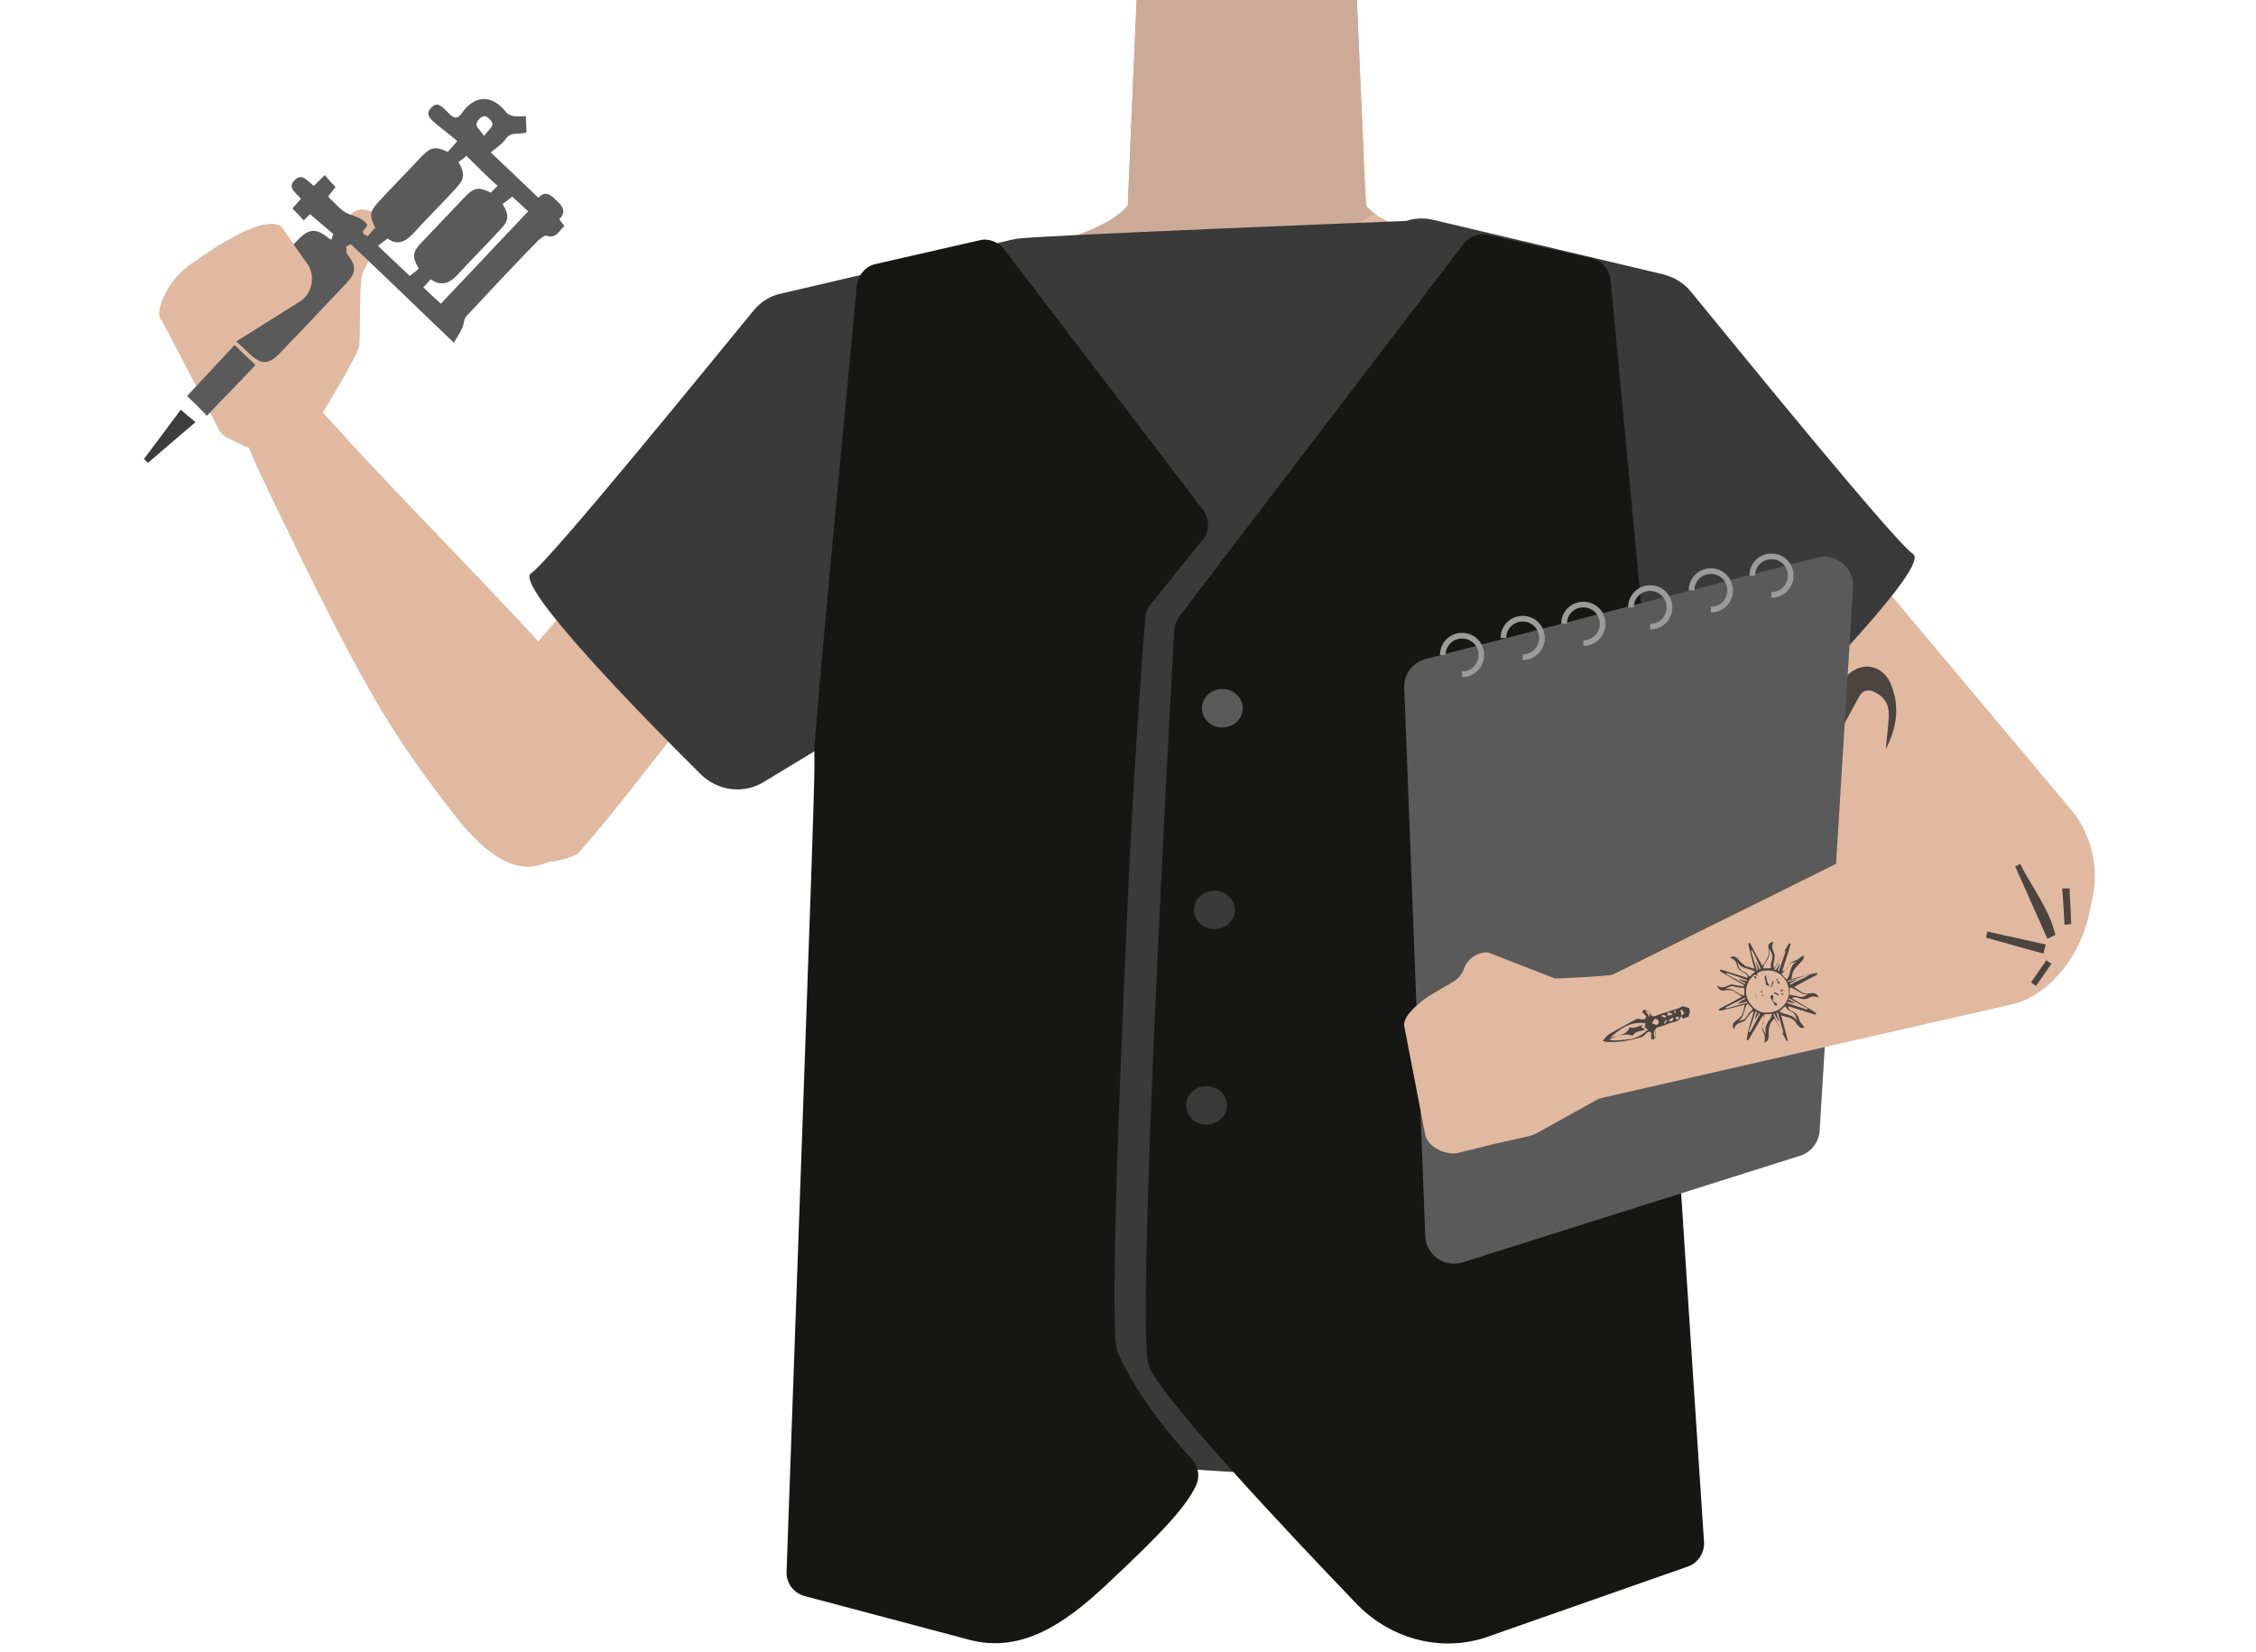<?xml version="1.0" encoding="utf-8"?>
<!-- Generator: Adobe Illustrator 26.0.3, SVG Export Plug-In . SVG Version: 6.00 Build 0)  -->
<svg version="1.1" id="Calque_1" xmlns="http://www.w3.org/2000/svg" xmlns:xlink="http://www.w3.org/1999/xlink" x="0px" y="0px"
	 viewBox="0 0 398.1 291.5" style="enable-background:new 0 0 398.1 291.5;" xml:space="preserve">
<style type="text/css">
	.st0{fill:#E0B9A0;}
	.st1{fill:#4C443F;}
	.st2{fill:#CCAA97;}
	.st3{fill:#3A3A3A;}
	.st4{fill:#161615;}
	.st5{fill:#5A5A5A;}
	.st6{fill:#3D3D3D;}
	.st7{fill:none;stroke:#9B9B9B;stroke-miterlimit:10;}
</style>
<path class="st0" d="M294.3,51.4c7.8,5.7,21.5,32.3,21.5,32.3l49.5,59c6.4,7.6,5.6,18.8-1.5,25.6l0,0c-7.4,7-19,6.8-26.2-0.6
	l-62.8-68.1l5.1-52.3C279.9,47.5,291.3,49.2,294.3,51.4z"/>
<path class="st1" d="M332.8,132.2c0.1-2.1,0.5-4.1,0.5-6.2c0-1.6-0.7-2.9-2.2-3.7c-1.4-0.8-2.5-0.5-3.1,0.8
	c-1.1,1.9-2.1,3.9-3.2,5.8c-1,1.7-2.2,3.3-3.9,4.3c-4.7,2.7-10.2,0.3-12.3-5c-1.3-3.4-0.3-7.1,2.8-9.7c1.6-1.4,3.5-2.4,5.2-3.8
	c1-0.8,1.8-1.6,2.5-2.6c0.6-0.8,0.8-2-0.1-2.8c-0.8-0.7-2-0.4-2.7,0.2c-1.2,1.1-2.3,2.3-3.4,3.6c-1.3,1.5-2.3,3.2-3.6,4.7
	c-3,3.3-8.5,3.4-11.5,0.3c-2.4-2.4-2.5-6.8,0-9.5c1.9-2.1,4.1-3.4,6.9-3.9c1.1-0.2,2.5,0,3.6,0.3c0.8,0.1,1.4,0.8,0.7,1.7
	c-0.7,1-1.5,2.2-2.5,2.9c-0.6,0.5-1.8,0.5-2.6,0.4c-1.4-0.1-2.9-0.6-3.9,1c-0.9,1.3-1.4,2.8-0.6,4.4c0.9,1.6,2.3,2.5,4.1,2.5
	c0.7,0,1.4-0.5,1.9-1c2.2-2.7,4.1-5.5,6.1-8.3c0.6-0.8,1.3-1.7,1.9-2.5c2.6-2.5,6.9-2.3,9.5,0.4c2.5,2.6,2.3,6.7-0.6,8.9
	c-0.9,0.7-2,1.1-3.2,1.5c-2.9,1.1-5.5,2.7-7.1,5.5c-0.9,1.8-1.1,3.5-0.4,5.4c1.4,3.8,6.9,4.1,8.8,1.1c1.2-1.9,2-4.2,3.2-6.2
	c0.7-1.3,1.5-2.7,2.6-3.7c2.5-2.3,6-1.6,7.4,1.6C335.4,124.8,334.6,128.6,332.8,132.2z M304.9,108.8c0-0.1,0-0.2,0.1-0.4
	c-0.4-0.1-0.8-0.1-1.2-0.2c0,0.1-0.1,0.3,0,0.4C304.1,108.7,304.6,108.7,304.9,108.8z"/>
<g>
	<path class="st1" d="M303.1,67.5c0-0.2-0.1-0.3-0.2-0.5c-0.5,0.5-0.4,1.1-0.2,1.6c0.5,2.3,1.6,4.2,2.7,6.2c0.8,1.5,1.6,2.9,2.4,4.4
		c0.5,1,0.4,1.4-0.2,2.1c0.2,0.6,0.6,1,0.7,1.6c0.1,0.4,0.1,0.9-0.2,1.1c-0.2,0.2-0.7,0.1-1,0.1c-0.3,0-0.6-0.3-0.8-0.4
		c-0.6-0.5-1.3-0.8-2.1-0.8c-0.4,0-1-0.4-1.3-0.8c-0.7-0.8-1.5-0.9-2.4-1.1c-0.9-0.1-1.9-0.3-2.6-0.8c-2.2-1.2-3-3.5-2.2-6
		c0.9-3,2.8-5.4,5.2-7.4c0.4-0.4,1-0.7,1.5-1.1c0.1-0.1,0.1-0.3,0.3-0.5c0.1-0.1,0.2-0.2,0.2-0.4c-0.1,0.2-0.1,0.4-0.2,0.6
		c0,0.1,0.2,0.2,0.2,0.2l0,0c0.1,0.6,0.2,1.2,0.5,1.7l0,0C303.2,67.4,303.2,67.4,303.1,67.5z M305.6,77.4c0.5-0.2,0.9-0.4,0.6-1
		c-1.2-2.3-2.5-4.6-3.7-7c0.1,0.1,0.1,0.2,0.1,0.3c0.3,2.2,0.8,4.3,1.9,6.4C304.7,76.7,304.9,77.3,305.6,77.4c-0.1,0-0.2,0-0.4,0.1
		c0.3,0.5,0.6,1.1,1,1.6c0.1,0.2,0.6,0.4,0.7,0.4c0.2-0.2,0.5-0.6,0.4-0.8c-0.1-0.5-0.4-0.9-0.4-1.1C306.3,77.5,306,77.5,305.6,77.4
		z M297.6,76.3c0.9-0.9,0.9-1.9,1-3c0.1-1.4,0.5-2.7,0.9-3.9c0.4-1,1.2-1.8,2.1-2.4c-0.1,0.2-0.1,0.3-0.3,0.5
		c-2,1.8-2.4,4.2-2.5,6.8c0,1.1,0.4,2,1.2,2.7c0.2-0.6,0.4-1,0.5-1.3c0.6,1,1.2,1.9,1.8,2.9c0.1,0,0.2,0,0.3-0.2
		c-0.2-0.8-0.3-1.7-0.4-2.5c-0.4-1.7-0.8-3.3-0.5-5c0.2-1.1,0.2-2.1,0.3-3.2c-1.4,2.3-2.1,4.7-1.4,7.4c-1.3-3.2,0.1-5.9,1.8-8.6
		c-0.5,0.1-0.9,0.1-1.2,0.3c-2.1,1.8-3.8,3.9-5,6.5c-0.1,0.1-0.1,0.3,0,0.4C296.7,74.5,297.2,75.4,297.6,76.3z M302.9,77.6
		c0,0.6,0.1,1.1,0.2,1.9c-0.9-1.1-1.7-2.1-2.4-3.2c-0.3,0.8-0.3,1.1,0.1,1.7c0.2,0.3,0.3,0.6,0.4,0.9c0.3,1.3,1.4,1.7,2.3,2.3
		c0.6,0.3,1.3,0.2,2,0.4C305.4,79.9,303.9,78.9,302.9,77.6z M302.3,70.7c-0.3,2.1,0.1,4.7,0.8,6.4c0.2,0.6,0.5,1.5,1.3,1.2
		c0.7-0.4,0.2-1.2-0.1-1.7c-0.4-1-0.9-2-1.4-3.1C302.7,72.6,302.5,71.7,302.3,70.7z M298.5,78.8c0-2-2-3.1-2.3-4.8
		C295,76.6,296,78.3,298.5,78.8z M305.1,77.9c-0.3,0.3-0.6,0.5-0.9,0.8c0,0,0.1,0.1,0.1,0.2c0.6,0.9,1.4,1.7,1.4,3
		c0,0.5,0.6,0.7,1.1,0.6c0.6-0.1,0.5-0.5,0.2-0.9C306.6,80.4,305.8,79.1,305.1,77.9z M300.8,79.4c0-1-0.9-2.6-2.2-3.9
		c-0.4,0.6-0.7,1.1-0.2,1.8c0.3,0.4,0.4,1.1,0.7,1.7C299.5,79,300.2,79.2,300.8,79.4z"/>
	<path class="st1" d="M308.6,73.7c-0.1,0.6,0,1.2-0.1,1.8c-0.1,0.6-0.5,0.8-1,0.4c-0.5-0.4-0.8-0.9-1.3-1.3c0.3,0,0.5,0.1,0.8,0.1
		c0-0.1,0.1-0.2,0.1-0.2c-0.3-0.1-0.7-0.1-1.3-0.2c0.1,0.2,0.3,0.3,0.3,0.3c-0.4-0.4-0.8-1-1.1-1.5c-0.4-0.9-0.8-1.8-1.1-2.7
		c-0.2-0.5-0.3-1-0.4-1.4c0.1,0,0.2,0,0.3-0.1c1.4,0.8,2.5,0.4,3.1-1.1c0.1,0,0.2-0.1,0.3-0.2c0.3,0.9,0.6,1.8,0.9,2.7
		s0.5,1.8,0.7,2.7C308.8,73.2,308.7,73.5,308.6,73.7c0-0.1,0-0.3,0.1-0.6c-0.3,0.5-0.6,0.7-0.8,1.1c0.1,0.1,0.1,0.1,0.2,0.2
		C308.3,74.2,308.5,74,308.6,73.7z M306.9,69.6c-0.1,0-0.1-0.1-0.2-0.1c-0.1,0.3-0.2,0.6-0.3,0.9c0.1,0,0.1,0.1,0.2,0.1
		C306.8,70.1,306.8,69.8,306.9,69.6z M305,70.1c-0.1,0-0.1,0.1-0.2,0.1c0.2,0.2,0.5,0.3,0.7,0.5c0.1-0.1,0.1-0.1,0.2-0.2
		C305.5,70.4,305.2,70.2,305,70.1z"/>
	<path class="st1" d="M307,67.7c-0.6,1.6-1.7,1.9-3.1,1.1c-0.1-0.5-0.3-1.1-0.4-1.5l0,0c0-0.6,0.2-1.3-0.5-1.7l0,0
		c0.2-0.2,0.3-0.6,0.4-0.8c0.1-0.2,0-0.4,0.1-0.7c-0.3,0.4-0.5,0.6-0.7,0.8c-0.1,0.1-0.2,0.2-0.2,0.4c-0.3-1-0.4-1.8,0.4-2.5
		c0.4-0.5,1.5-0.4,2.1,0.2c0.3,0.3,0.5,0.8,0.7,1.2c-0.1,0-0.2-0.1-0.4,0c-0.3,0-0.6-0.1-0.9-0.1c-0.1,0.1-0.1,0.3-0.2,0.5
		c0.5,0.1,1.1,0.3,1.5,0.4l0,0c-0.3,0.8,0.3,1.2,0.8,1.7l0,0C306.6,66.8,306.8,67.3,307,67.7z M305.1,67.9c0.6-1.5,0.4-2.6-0.7-3.2
		c-0.1-0.1-0.6,0-0.6,0.1c-0.1,0.4-0.3,1.1-0.1,1.5C304,66.8,304.5,67.3,305.1,67.9z M304.4,68.7c0-0.1,0.1-0.1,0.1-0.2
		c-0.2-0.1-0.3-0.1-0.6-0.2c0,0.1-0.1,0.1-0.1,0.2C304,68.6,304.2,68.6,304.4,68.7z"/>
	<path class="st1" d="M301.7,62.5c-0.3,0-0.7-0.1-1-0.1c0-0.1,0-0.1,0-0.2c0.3,0,0.7,0.1,1,0.1C301.7,62.4,301.7,62.4,301.7,62.5z"
		/>
	<path class="st1" d="M304.3,64.9c0.1,0.3,0.2,0.5,0.3,0.8l-0.2,0c-0.1-0.2-0.2-0.5-0.3-0.6C304.1,65,304.2,64.9,304.3,64.9z"/>
	<path class="st1" d="M304.8,66.5c0.1,0.3,0.2,0.5,0.3,0.8c-0.1,0-0.1,0-0.2,0c-0.1-0.2-0.3-0.4-0.3-0.6
		C304.6,66.6,304.7,66.6,304.8,66.5z"/>
</g>
<path class="st0" d="M291.8,83c0,0-0.1,3.9-9.3,10c-10.9,7.3-6.9,21.4-8.4,28.7c-1,4.9-9.9,17.3-13.7,16.6
	c-10.8-2-16.9-16.2-26.7-20.4c-5.7-2.4-8.2-4.7-13.7-2c-5.5-2.8-8-0.5-13.7,2c-9.8,4.2-15.8,18.5-26.7,20.4
	c-3.9,0.7-12.7-11.7-13.7-16.6c-1.5-7.3,2.5-21.4-8.4-28.7c-9.2-6.1-11.6-11-11.6-11c-7-17.1-6.1-26.7,3.9-29.7s29.4-7,38.6-10.1
	c4.7-1.6,8.5-3.4,10.6-5.8l1.6-37.3l18.3-0.6h2.2L235.4-1l4,0.1l0.7,15.7l0.6,12.9v0.5l0.4,8.2c0.4,0.5,0.9,0.9,1.5,1.3
	c2.7,2,6.8,3.2,11.6,4.2c6.5,1.3,30.5,8,37.8,9.4c3.1,0.6-2.8-0.9,0,0C301.8,54.1,298.8,65.9,291.8,83z"/>
<path class="st2" d="M242.5,37.6c-5.4,4.2-18.8,11.4-21.3,12.6c-8.2,3.9-28.3-5-32.8-8.1c4.7-1.6,8.5-3.4,10.6-5.8L200.6-1h38.8
	l1.2,28.5V28l0.4,8.2C241.4,36.7,241.9,37.2,242.5,37.6z"/>
<path class="st0" d="M170.6,72c-3.9,18.3-16.5,20.9-23.8,26.2c-11.6,8.3-35.4,42.4-45,52.6c-5.4,2.5-11.8,1.6-16.4-2.2l0,0
	c-9.8-9-2.7-20.2,1.2-25.3c7.9-10.2,26-29.2,32-40.5c4.5-8.4,7-17.5,21.2-25.2c0,0,14.1-8.6,24.1-2.5
	C170.5,58.9,172.2,64.5,170.6,72L170.6,72z"/>
<path class="st0" d="M102,147.8c11.6-9.8,4-19.8,0.5-25.6c-3.8-6.2-30-32.2-42.9-46.5c-7.3-8.1-10.9-12.5-15.7-8.7
	c-4.3,3.5,0.6,13.6,2.5,17.6c17.9,37.4,22.6,44.8,34,59.5C92.8,159.9,99,150.3,102,147.8z"/>
<path class="st3" d="M134.8,138c-3.6,2.2-8.1,1.6-11.1-1.3c-10.5-10.4-33-33.5-30-35.5c3.3-2.2,31.4-36.8,39.2-46.3
	c1.3-1.6,3-2.7,5-3.1l40.7-9.5c3.7-0.9,7.6,0.7,9.7,3.9l22.4,34.9c2.8,4.3,1.4,10-2.9,12.7L134.8,138z"/>
<path class="st3" d="M183.7,47.8c-0.3-0.4-3.8-5.3-3.6-5.7s67.4-3.1,68-3.1s4.8,12,3.3,12.5S236.3,261,236.3,261s-54.4-3.6-54.6-3.1
	C164.7,293.5,183.7,47.8,183.7,47.8z"/>
<path class="st3" d="M296.5,134.9c3.5,2,8,1.4,10.9-1.4c10.4-10.3,33.2-33.6,30.2-35.7c-3.3-2.2-31.4-36.8-39.2-46.3
	c-1.3-1.6-3-2.6-5-3.1l-40.5-9.6c-3.8-0.9-7.8,0.8-9.9,4.2l-22.7,37.9c-2.6,4.4-1.1,10,3.3,12.5L296.5,134.9z"/>
<path class="st4" d="M177.2,44l35.1,46c1.2,1.6,1.2,3.8-0.1,5.3l-9.2,11.4c-0.5,0.7-0.9,1.5-0.9,2.4c-0.5,5.9-2.3,30.6-3.2,52.3
	c-0.2,4.8-3.5,73.4-1.7,77.3c3.7,8.1,9.9,15.4,13.1,18.8c1.2,1.3,1.5,3.2,0.7,4.8c-1.6,3.3-5,7.4-16.2,17.8
	c-6.8,6.3-14.5,11.8-23.8,9.3l-29-7.7c-1.9-0.5-3.3-2.3-3.2-4.3c5-140.3,5-139.8,4.9-144.7c0-3.9,6.1-67.4,7.5-82.3
	c0.2-1.8,1.5-3.4,3.3-3.8l18.4-4.2C174.4,42,176.2,42.7,177.2,44z"/>
<path class="st4" d="M258.3,43l-50.2,65.8c-0.5,0.7-0.8,1.5-0.9,2.4c-0.7,13.3-6.8,123-4.5,129.8c1.7,5.1,24.1,29,37,42.4
	c5.7,5.7,13.9,8,21.5,5.9c0.1,0,0.2-0.1,0.4-0.1l36.2-12.7c1.8-0.6,3-2.4,2.9-4.3c-1.4-21-9-136.5-9-140.5c0-3.9-6.1-67.4-7.5-82.3
	c-0.2-1.9-1.5-3.4-3.3-3.8l-18.2-4.1C261.1,41,259.3,41.7,258.3,43z"/>
<ellipse class="st5" cx="215.7" cy="125" rx="3.6" ry="3.4"/>
<ellipse class="st3" cx="214.3" cy="160.6" rx="3.6" ry="3.4"/>
<ellipse class="st3" cx="212.9" cy="195.1" rx="3.6" ry="3.4"/>
<path class="st0" d="M55.5,74c0.5-0.3,1-0.7,1.4-1.1c1.5-2.5,6.3-10.3,6.5-12c0.2-2,0-10.9,0.5-12.4c0.5-1.6,5.4-9.9,4.4-10.3
	c-0.6-0.2-2.2-0.7-3.5-1.1c-1.2-0.4-2.5,0.1-3.2,1.1l-3.3,4.3c-0.2,0.4-0.5,0.8-0.6,1.2l-0.8,3.8c-0.4,1.7-2.6,1.9-3.2,0.4l-0.3-2.6
	c-0.1-0.2-3.5-4.8-3.5-5c-1.6-2-6.4,0.4-6.4,0.4c-0.1-0.1-4,2-5.4,2.9c-0.4,0.2-0.7,0.5-1,0.7l-3,2c-2.6,1.7-4.6,4.2-5.6,7.1
	c-0.5,1.4-0.6,2.6,0,3.2c0.2,0.2,0.3,0.4,0.4,0.6l9.7,18.6c0.3,0.6,0.9,1.1,1.4,1.4l3.2,1.6c0.8,0.3,1.7,0.4,2.5,0L55.5,74z"/>
<path class="st5" d="M58.8,41.3c-1.4-1.2-2.7-2.3-4.1-3.5c-0.2,0.2-0.7,0.7-1.1,1.1c-0.7-0.8-1.3-1.4-2-2.1c0.4-0.5,1-1.1,1.5-1.7
	c-0.8-1.1-2.5-1.9-1.1-3.3c1.4-1.4,2.3,0.3,3.4,1c0.6-0.6,1.2-1.2,1.9-1.9c0.6,0.7,1.2,1.4,1.9,2.1c-0.3,0.4-0.7,0.9-1.3,1.7
	c1.2,1.1,2.3,2.6,3.7,3.1c1.2,0.4,2.2,0.7,3,1.6c0.1,0.1,0.1,0.1,0.2,0.2c0.1,0.7-1.8,1.4,0.1,2.1c0.4-0.5,0.8-1,1.3-1.5
	c-1.1-2.3-1-2.9,0.9-4.9c2.4-2.6,4.9-5.1,7.3-7.7c1.7-1.7,2.4-1.8,4.6-0.8c0.5-0.5,0.9-1,1.7-1.9c-1.3-1.1-2.5-2-3.6-2.9
	c-0.9-0.8-2.3-1.7-1-3c1.2-1.3,2.1,0.1,2.9,0.8c0.2,0.2,0.4,0.4,0.6,0.6c0.7,0.5,1.2,0.5,1.8-0.3c2.3-3.4,5.4-3.5,7.9-0.3
	c0.3,0.4,0.9,0.6,1.4,0.7c0.7,0.1,1.4,0,2.1,0c0,1,0.1,1.9,0.1,2.9c-0.6,0.1-1.1,0.2-1.7,0.2c-0.9,0-1.5,0.2-2.1,1.1
	c-0.7,0.9-1.7,1.5-2.5,2.2c2.6,2.5,5.5,5.2,8.4,8c1.4-1.5,2.4-0.3,3.5,0.8c1,0.9,1.3,1.9,0.2,3c0.3,0.4,0.6,0.8,0.9,1.2
	c-1,0.8-1.4,2.3-3.2,1.7c-0.3-0.1-1,0.5-1.4,0.8c-4.3,4.4-8.5,8.9-12.7,13.4c-0.5,0.5-0.4,1.5-0.8,2.2c-0.4,0.9-1,1.7-1.4,2.5
	c-6.2-5.9-12.1-11.7-18.2-17.4c-0.3,0.2-0.5,0.2-0.8,0.4c0.1,0.5-0.1,1.1,0.2,1.4c1.6,2,1.6,3.2-0.2,5.1c-3.9,4.1-7.8,8.3-11.8,12.4
	c-1.8,1.9-3.2,2-5.1,0.2c-1.1-1-2.1-2-3.1-2.9c-1.9-1.8-2-3.3-0.2-5.1c3.9-4.2,7.9-8.4,11.9-12.5c1.7-1.7,3-1.8,4.9-0.3
	c0.2,0.2,0.5,0.4,0.8,0.5C58.7,41.5,58.8,41.3,58.8,41.3z M80.9,28.6c1.2,2.1,1.1,3-0.5,4.7c-2.4,2.6-4.8,5-7.2,7.6
	c-1.4,1.6-2.9,2.6-4.8,1.2c-0.7,0.5-1.2,0.9-1.7,1.3c2,1.9,3.8,3.6,5.6,5.3c0.5-0.4,1.1-0.8,1.6-1.3c-1.2-2-1.1-2.9,0.3-4.4
	c2.6-2.7,5.1-5.4,7.7-8.1c1.7-1.8,2.5-2,4.7-0.9c0.5-0.5,0.9-0.9,1.2-1.2c-2-1.8-3.8-3.6-5.5-5.3C82,27.8,81.5,28.2,80.9,28.6z
	 M90.4,34.7c-0.6,0.5-1.2,0.9-1.7,1.3c1.2,2.1,1.1,2.9-0.4,4.5c-2.4,2.6-4.8,5-7.2,7.6c-1.4,1.6-2.9,2.7-5.1,1.2
	c-0.5,0.6-1,1.1-1.3,1.4c1.1,1.1,2.1,2,3.1,2.9c5.1-5.4,10.3-10.9,15.4-16.3C92.4,36.6,91.4,35.6,90.4,34.7z M85.4,24
	c0.8-1,1.5-1.6,1.5-2.1s-0.9-1.4-1.4-1.4c-0.5,0-1.4,0.8-1.4,1.4C83.9,22.3,84.7,22.9,85.4,24z"/>
<path class="st5" d="M33,69.9c2.8-3,5.7-6.1,8.4-9c1.2,1.2,2.5,2.4,3.7,3.5c-2.7,2.9-5.7,5.9-8.6,9C35.5,72.3,34.3,71.1,33,69.9z"/>
<path class="st6" d="M25.4,81c2.1-2.8,4.3-5.7,6.5-8.7c0.9,0.8,1.5,1.3,2.6,2.2c-2.9,2.5-5.6,4.8-8.4,7.2
	C25.8,81.4,25.6,81.2,25.4,81z"/>
<path class="st0" d="M52.8,53.3L42.1,60c-2.9,1.8-6.9,0.9-8.7-2l0,0c-1.8-2.9-0.9-6.9,2-8.7l14.3-9.1l4.7,6.6
	C55.7,49,55,52,52.8,53.3z"/>
<g>
	<path class="st5" d="M320.7,98.4l-69.1,17.9c-2.3,0.6-3.9,2.7-3.8,5.1l3.7,96.7c0.1,3.4,3.4,5.7,6.6,4.7l59.5-18.8
		c2-0.6,3.4-2.4,3.5-4.5l5.9-95.8C327.2,100.2,324,97.6,320.7,98.4z"/>
	<g>
		<path class="st7" d="M254.6,115.6c0-1.9,1.5-3.4,3.4-3.4s3.4,1.5,3.4,3.4s-1.5,3.4-3.4,3.4"/>
		<path class="st7" d="M276,110.1c0-1.9,1.5-3.4,3.4-3.4s3.4,1.5,3.4,3.4s-1.5,3.4-3.4,3.4"/>
		<path class="st7" d="M265.3,112.6c0-1.9,1.5-3.4,3.4-3.4s3.4,1.5,3.4,3.4s-1.5,3.4-3.4,3.4"/>
		<path class="st7" d="M287.8,107.2c0-1.9,1.5-3.4,3.4-3.4s3.4,1.5,3.4,3.4s-1.5,3.4-3.4,3.4"/>
		<path class="st7" d="M309.2,101.6c0-1.9,1.5-3.4,3.4-3.4s3.4,1.5,3.4,3.4s-1.5,3.4-3.4,3.4"/>
		<path class="st7" d="M298.5,104.2c0-1.9,1.5-3.4,3.4-3.4s3.4,1.5,3.4,3.4s-1.5,3.4-3.4,3.4"/>
	</g>
</g>
<path class="st0" d="M251.5,200.3l-3.7-19.2c-0.4-1.9,3.4-4.8,5-5.7l3.6-2.1c0.8-0.5,1.4-1.1,1.8-2l0.3-0.7c0.7-1.6,2.4-2.6,4.1-2.5
	l11.8,4.6c0.7,0,9.6-0.4,10.2-0.7l58.9-29.2l9.5-4.2c0.3-0.1,0.5-0.2,0.8-0.3c3.6-0.8,3.1,0,1.6,1.9c-3,3.7,1.3,8.8,5.4,6.5l0.7-0.4
	c2.2-1.2,5-0.3,6,2c5.3,12.6-3,26.6-12.2,28.9L283,193.7c-0.4,0.1-0.8,0.2-1.2,0.4l-10.8,6c-0.4,0.2-0.7,0.3-1.1,0.4l-6.2,1.4
	c-0.1,0-0.3,0.1-0.4,0.1l-6.1,1.5C255.1,203.9,252,202.5,251.5,200.3z"/>
<path class="st1" d="M296.7,179.2c-0.3,1.3-1.5,1.1-2.4,1.5c-0.5,0.3-1.1,0.4-1.7,0.6c-0.5,0.1-0.6,0.5-0.5,0.9
	c0,0.1,0.1,0.2,0.1,0.3c-0.1,0.3-0.1,0.6-0.3,0.9c0,0.1-0.5,0-0.5,0c-0.1-0.3,0-0.6,0-1.1c-0.3-0.3-0.6-0.3-1,0.2
	c-0.2,0.2-0.4,0.4-0.6,0.5c-2,0.6-4,1-6.1,0.9c-0.3,0-0.5-0.1-0.9-0.2c0.5-0.5,0.7-0.9,1.2-1.2c1.5-0.9,3.1-1.7,4.7-2.6
	c0.2-0.1,0.6-0.1,0.9,0c0.6,0.1,0.8-0.1,0.9-0.5c-0.3-0.4-0.5-0.6-0.7-0.8c0,0,0.2-0.4,0.3-0.4c0.3,0.1,0.5,0.2,0.8,0.3
	c0,0,0,0.1,0.1,0.1c-0.2-0.1-0.4-0.1-0.6-0.2c0.2,0.4,0.4,0.7,0.7,1.1c0-0.3,0-0.6-0.1-0.9c0.6,1,0.6,0.9,1.7,0.5
	c0.5-0.2,1.1-0.4,1.6-0.5c0,0.2,0,0.4-0.1,0.7c0.4-0.1,0.6-0.2,0.9-0.2c0-0.1,0-0.1,0-0.2c-0.3-0.1-0.6-0.2-0.9-0.3
	c0.4-0.1,0.8-0.3,1.3-0.4c0,0.2,0,0.4-0.1,0.6c0.1,0,0.3-0.1,0.4-0.1c-0.1-0.2-0.2-0.4-0.4-0.5c0.4-0.1,0.8-0.2,1.1-0.4
	c0.5-0.4,1,0,1.5,0.1c0.1,0,0.2,0.5,0.2,0.7c0,0.3-0.2,0.6-0.3,0.9C297.5,179.4,296.9,180.3,296.7,179.2c0.2-0.1,0.5-0.3,0.5-0.3
	c-0.1-0.3-0.3-0.5-0.4-0.7c-0.1,0-0.2,0.1-0.3,0.1C296.6,178.6,296.7,178.9,296.7,179.2z M289.6,181.3c0.3,0.1,0.4,0.2,0.7,0.4
	c-0.8,0.4-1.7,0.2-2.2,1.1c-1-0.4-2.6-0.2-4.2,0.7c1.3,0.3,2.5,0,3.7-0.1c1.3-0.2,2.3-0.8,3.2-1.7c-0.2-0.1-0.4-0.3-0.6-0.4
	c0.1-0.3,0.1-0.5,0.2-0.7c-2.6-0.4-4.5,0.9-6.3,2.6c1.3-0.5,2.9-0.4,3.5-1.9c0.9,0.4,1.6-0.4,2.5-0.4
	C289.8,180.9,289.7,181.1,289.6,181.3z M291.5,180.6c0.5,0.2,0.9,0.5,1.2,0c0.1-0.2-0.1-0.6-0.3-0.7
	C291.9,179.6,291.8,180.2,291.5,180.6z M295.3,179.8c0-0.1-0.1-0.1-0.1-0.2c-0.2,0.1-0.5,0.3-0.8,0.5
	C295.1,180.5,295.2,180,295.3,179.8z M291.9,183.1c0.1,0,0.2,0,0.3,0c-0.1-0.4-0.1-0.8-0.2-1.2h-0.1
	C291.8,182.3,291.9,182.7,291.9,183.1z M296.3,179.5c-0.2,0-0.4-0.1-0.5,0c-0.1,0-0.1,0.2-0.1,0.3c0.1,0,0.3,0.2,0.4,0.1
	C296.2,179.9,296.2,179.7,296.3,179.5z M293.9,179.6c0-0.1,0.1-0.2,0.1-0.3c-0.2-0.1-0.4-0.1-0.7-0.2c0,0.1,0,0.2-0.1,0.2
	C293.4,179.5,293.6,179.6,293.9,179.6z M294.2,180.1c-0.1,0-0.1-0.1-0.2-0.1c-0.1,0.2-0.3,0.4-0.4,0.6c0.1,0,0.1,0.1,0.2,0.1
	C293.9,180.5,294.1,180.3,294.2,180.1z"/>
<g>
	<path class="st1" d="M361.3,165.7c-1.9-4.3-3.8-8.5-5.7-12.8c0.3-0.1,0.6-0.3,0.9-0.4c2.1,4.2,5.1,7.9,6.2,12.5
		C362.3,165.2,361.8,165.4,361.3,165.7z"/>
	<path class="st1" d="M350.7,164.4c3.4,0.8,6.8,1.5,10.3,2.3c-0.1,0.5-0.3,1-0.4,1.6c-3.4-0.9-6.8-1.9-10.1-2.8
		C350.5,165.1,350.6,164.8,350.7,164.4z"/>
	<path class="st1" d="M365.2,156.8c0.1,2.1,0.2,4.2,0.3,6.3c-0.4,0-0.8,0.1-1.2,0.1c-0.1-2.1-0.2-4.2-0.4-6.4
		C364.4,156.8,364.8,156.8,365.2,156.8z"/>
	<path class="st1" d="M362,170.1c-0.9,1.3-1.8,2.6-2.7,3.9c-0.3-0.2-0.6-0.4-0.9-0.6c0.9-1.3,1.8-2.6,2.7-3.9
		C361.4,169.7,361.7,169.9,362,170.1z"/>
</g>
<g>
	<path class="st1" d="M309.5,178.5c-0.6,0.1-0.8,0.6-1.1,1c-0.2,0.3-0.5,0.7-0.8,0.8c-0.7,0.3-1.5,0.4-1.6,1.4
		c-0.4-0.7-0.3-1.1,0.4-1.6c0.6-0.4,1-0.8,1.2-1.5c0.1-0.4,0.2-0.8,0.3-1.3c-1.5,0.4-3,0.8-4.5,1.1c0-0.1-0.1-0.2-0.1-0.3
		c1.4-0.7,2.7-1.4,4.1-2.2c-0.4-0.3-0.8-0.5-1.2-0.8c-0.5-0.4-1.1-0.4-1.8-0.3c-0.8,0.1-1.1-0.1-1.4-0.9c0.9,0.7,1.5,0.2,2.3-0.1
		c0.3-0.1,0.7,0,1.1,0.1s0.9,0.1,1.3,0.2c0-0.1,0-0.2,0.1-0.2c-1.4-0.8-2.9-1.7-4.3-2.5c0-0.1,0.1-0.2,0.1-0.3
		c1.6,0.5,3.2,1,4.8,1.5c0-0.6-0.4-0.8-0.8-1c-0.6-0.3-1-0.7-1.1-1.3c-0.1-0.7-0.6-1-1.2-1.3c0.6-0.4,1-0.2,1.5,0.4
		c0.3,0.4,0.7,0.7,1.2,1.1c0.2,0.1,0.5,0.1,0.7,0.2c0.3,0.1,0.6,0.2,0.9,0.3c-0.4-1.5-0.8-3-1.1-4.5c0.1,0,0.2-0.1,0.3-0.1
		c0.7,1.4,1.4,2.7,2.2,4.1c0.6-1,1.4-1.8,1.1-3.1c-0.2-0.7,0.1-1,0.9-1.2c-0.5,0.8-0.2,1.4,0.1,2.1c0.1,0.3,0,0.8,0,1.2
		c-0.1,0.5-0.3,0.9,0,1.4c0.9-1.5,1.7-2.9,2.6-4.4c0.1,0,0.2,0.1,0.3,0.1c-0.5,1.6-1,3.2-1.5,4.8c0.5,0,0.8-0.4,1-0.8
		c0.3-0.7,0.8-0.9,1.4-1.1c0.5-0.2,0.9-0.6,1.3-0.9c0.2,0.4,0.1,0.7-0.5,1.3c-0.4,0.4-0.9,0.9-1.2,1.4c-0.2,0.4-0.3,0.9-0.4,1.5
		c1.5-0.4,3-0.8,4.5-1.1c0,0.1,0.1,0.2,0.1,0.3c-1.4,0.7-2.7,1.4-4.1,2.2c0.4,0.3,0.7,0.5,1.1,0.8c0.6,0.4,1.2,0.4,1.8,0.3
		c0.8-0.1,1.1,0.1,1.4,0.7c-0.4,0-0.8-0.2-1.2-0.1c-0.4,0.1-0.7,0.4-1.1,0.4c-0.3,0.1-0.7,0-1-0.1c-0.5-0.1-0.9-0.4-1.4,0
		c1.5,0.9,2.9,1.7,4.3,2.6c0,0.1-0.1,0.2-0.1,0.3c-1.6-0.5-3.2-1-4.8-1.5c0,0.5,0.1,0.7,0.7,0.9c0.7,0.3,1,0.8,1.2,1.5
		c0.2,0.5,0.6,0.9,0.9,1.3c-0.2,0.2-0.4,0.2-0.8,0c-0.2-0.2-0.5-0.4-0.6-0.7c-0.4-0.6-1-1-1.7-1.1c-0.3-0.1-0.7-0.2-1-0.3
		c0.4,1.5,0.8,3,1.2,4.5c-0.1,0-0.2,0.1-0.2,0.1c-0.7-1.4-1.4-2.7-2.2-4.1c-0.3,0.4-0.7,0.8-0.8,1.3c-0.2,0.5-0.2,1.1-0.2,1.6
		c0,0.8-0.1,1.2-0.8,1.4c0.1-0.4,0.2-0.8,0.1-1.2c0-0.4-0.4-0.7-0.4-1.1c-0.1-0.3,0-0.7,0.1-1c0.1-0.5,0.4-0.9,0-1.5
		c-0.9,1.5-1.7,2.9-2.6,4.4c-0.1,0-0.2-0.1-0.3-0.1C308.5,181.7,309,180.1,309.5,178.5z M310.4,172.5c-0.6-0.6-0.8-0.6-1.3,0
		c-1.2,1.3-1.3,3.2-0.3,4.6c1.2,1.7,2.8,1.9,4.4,1.4c1.8-0.6,2.8-2.5,2.4-4.2c-0.4-1.9-2.1-3.2-3.9-3c-0.6,0-1.2,0.1-1.7,0.6
		C310.1,172.1,310.2,172.3,310.4,172.5z M319.1,175.4c-1.3,0.4-2.1-1-3.3-1.1c0,0.5,0,1,0,1.3c0.6,0.1,1.1,0.1,1.6,0.3
		C318.1,176.1,318.6,175.8,319.1,175.4z M309.7,171.5c-1-0.7-2.6-0.4-3.1-1.8c0.1,0.9,0.4,1.6,1.3,1.9c0.3,0.1,0.6,0.5,0.8,0.8
		C309,172.1,309.3,171.9,309.7,171.5z M317,169.8c-0.7,0-1.2,0.2-1.6,0.9c-0.2,0.4-0.6,0.8-1,1.2c0.2,0.3,0.5,0.6,0.9,1
		C316.1,171.9,315.7,170.4,317,169.8z M307.8,174.4c-0.5-0.1-1.1-0.1-1.5-0.2c-0.7-0.3-1.2-0.1-1.8,0.4c1.4-0.4,2.1,1,3.3,1.1
		C307.8,175.2,307.8,174.8,307.8,174.4z M311.3,179c0,0.4,0.1,0.9-0.1,1.2c-0.4,0.8-0.2,1.5,0.4,2.3c-0.2-1.1,0.1-1.8,0.7-2.6
		c0.2-0.2,0.3-0.6,0.4-1C312.1,179,311.6,179,311.3,179z M312.2,167.4c0.2,1-0.1,1.8-0.7,2.5c-0.2,0.3-0.3,0.7-0.4,1
		c0.6,0,1,0,1.4,0c0-0.4-0.1-0.8,0.1-1.2C312.9,169,312.8,168.3,312.2,167.4z M306.7,180.2c0.7-0.1,1.2-0.2,1.6-0.9
		c0.2-0.4,0.6-0.8,1-1.2c-0.2-0.3-0.6-0.6-0.9-1C307.6,178.1,307.9,179.6,306.7,180.2z M315,177.6c-0.3,0.3-0.6,0.6-1,0.9
		c0.9,0.7,2.5,0.4,3.1,1.8c-0.3-1-0.1-1.4-1.3-1.9C315.5,178.3,315.3,177.9,315,177.6z M304.7,171.7c0,0.1,0,0.1-0.1,0.2
		c1.1,0.6,2.2,1.2,3.3,1.8c0-0.1,0.1-0.1,0.1-0.2c-0.4-0.2-0.7-0.4-1.1-0.6c0,0,0-0.1,0.1-0.1c0.4,0.1,0.8,0.3,1.2,0.4
		c0-0.1,0-0.1,0.1-0.2C307.1,172.5,305.9,172.1,304.7,171.7z M309.8,179.8h-0.1c0.1-0.4,0.2-0.8,0.4-1.2c-0.1,0-0.2,0-0.3-0.1
		c-0.4,1.2-0.8,2.4-1.2,3.6c0.1,0,0.1,0,0.2,0.1c0.6-1.1,1.2-2.2,1.8-3.3c-0.1,0-0.1-0.1-0.2-0.1C310.2,179.1,310,179.5,309.8,179.8
		z M308,176.3c0-0.1-0.1-0.1-0.1-0.2c-1.1,0.6-2.3,1.1-3.4,1.7c0,0.1,0,0.1,0.1,0.2c1.2-0.3,2.4-0.7,3.7-1c0-0.1,0-0.2-0.1-0.2
		c-0.5,0.1-1.1,0.3-1.6,0.4l0,0C307,176.8,307.5,176.5,308,176.3z M315.5,173.1c0,0.1,0,0.2,0.1,0.2c0.6-0.2,1.1-0.3,1.7-0.5l0,0
		c-0.5,0.3-1,0.5-1.5,0.8c0,0.1,0.1,0.1,0.1,0.2c1.1-0.6,2.3-1.1,3.4-1.7c0-0.1,0-0.1-0.1-0.2C317.9,172.5,316.7,172.8,315.5,173.1z
		 M314,170.1h0.1c-0.1,0.4-0.3,0.8-0.4,1.2c0.1,0,0.1,0,0.2,0.1c0.4-1.2,0.8-2.3,1.2-3.5c-0.1,0-0.1,0-0.2-0.1
		c-0.6,1.1-1.2,2.2-1.8,3.3c0.1,0,0.1,0.1,0.2,0.1C313.6,170.9,313.8,170.5,314,170.1z M315.4,176.8c0,0.1,0,0.2-0.1,0.2
		c1.2,0.4,2.4,0.8,3.6,1.2c0-0.1,0-0.1,0.1-0.2c-1.1-0.6-2.2-1.2-3.3-1.8c0,0.1-0.1,0.1-0.1,0.2c0.4,0.2,0.7,0.4,1.1,0.6v0.1
		C316.3,177,315.9,176.9,315.4,176.8z M309.2,167.7c-0.1,0-0.1,0.1-0.2,0.1c0.3,1.2,0.7,2.3,1,3.5c0.1,0,0.1,0,0.2-0.1
		c-0.1-0.5-0.2-0.9-0.4-1.4h0.1c0.2,0.4,0.4,0.9,0.6,1.3c0.1,0,0.1-0.1,0.2-0.1C310.3,169.9,309.7,168.8,309.2,167.7z M313.7,178.7
		c-0.1,0-0.1,0-0.2,0.1c0.1,0.5,0.3,0.9,0.4,1.4h-0.1c-0.2-0.4-0.5-0.9-0.7-1.3c-0.1,0-0.1,0.1-0.2,0.1c0.5,1.1,1.1,2.2,1.6,3.3
		c0.1,0,0.1,0,0.2-0.1C314.4,181,314,179.8,313.7,178.7z"/>
	<path class="st1" d="M312.4,176c0-0.1,0.1-0.3,0.2-0.4c0.3,0.1,0.4,0.1,0.3,0.5c-0.1,0.3-0.1,0.8,0.5,0.9c0.1,0,0.1,0.2,0.2,0.3
		l-0.1,0.2c-0.1,0-0.3-0.1-0.3-0.1C312.9,176.9,312.7,176.5,312.4,176z"/>
	<path class="st1" d="M312.3,174c-0.7-0.1-0.7-0.1-0.7-0.7c0-0.2-0.2-0.5-0.2-0.7c0-0.1,0-0.3,0.1-0.4h0.2c0,0.1-0.1,0.2,0,0.3
		c0,0.3,0.1,0.5,0.2,0.8C311.9,173.6,312.1,173.7,312.3,174z"/>
	<path class="st1" d="M313.4,172.8c0.2,0,0.3,0,0.4,0c-0.1,0.1-0.2,0.2-0.2,0.3c0.2,0.1,0.4,0.2,0.5,0.3c-0.1,0.1-0.2,0.2-0.3,0.3
		C313.7,173.4,313.6,173.1,313.4,172.8z"/>
	<path class="st1" d="M312.5,174.2c0.1-0.3,0.2-0.7,0.3-1c0.1,0,0.1,0,0.2,0.1c-0.1,0.3-0.3,0.6-0.4,1
		C312.6,174.2,312.6,174.2,312.5,174.2z"/>
	<path class="st1" d="M309.9,172.8c-0.2-0.2-0.3-0.3-0.5-0.5c0.2,0,0.3,0,0.5,0.1C309.9,172.5,309.9,172.7,309.9,172.8z"/>
	<path class="st1" d="M313.1,175.1c0.3,0.1,0.5,0.3,0.8,0.4c0,0.1-0.1,0.1-0.1,0.2c-0.3-0.1-0.5-0.3-0.8-0.4
		C313.1,175.2,313.1,175.1,313.1,175.1z"/>
	<path class="st1" d="M309.6,175c0.2,0.5,0.4,0.9,0.5,1.4C309.9,175.9,309.8,175.5,309.6,175z"/>
	<path class="st1" d="M314.5,175.7c-0.1-0.2-0.1-0.4-0.2-0.5l0,0c0.1,0.1,0.3,0.1,0.4,0.2C314.7,175.4,314.6,175.5,314.5,175.7z"/>
	<path class="st1" d="M314.2,174.8c0.1-0.1,0.3-0.1,0.4-0.2c0,0.1,0,0.1,0.1,0.2c-0.1,0.1-0.3,0.1-0.4,0.2
		C314.2,174.9,314.2,174.8,314.2,174.8z"/>
	<path class="st1" d="M310.8,175.2c0-0.1,0-0.3,0-0.4h0.1c0,0.1,0.1,0.2,0.1,0.4C310.9,175.2,310.8,175.2,310.8,175.2z"/>
	<path class="st1" d="M311.2,175.9c-0.1-0.1-0.2-0.2-0.3-0.3l0.1-0.1C311.1,175.6,311.2,175.7,311.2,175.9
		C311.2,175.8,311.2,175.9,311.2,175.9z"/>
</g>
</svg>

